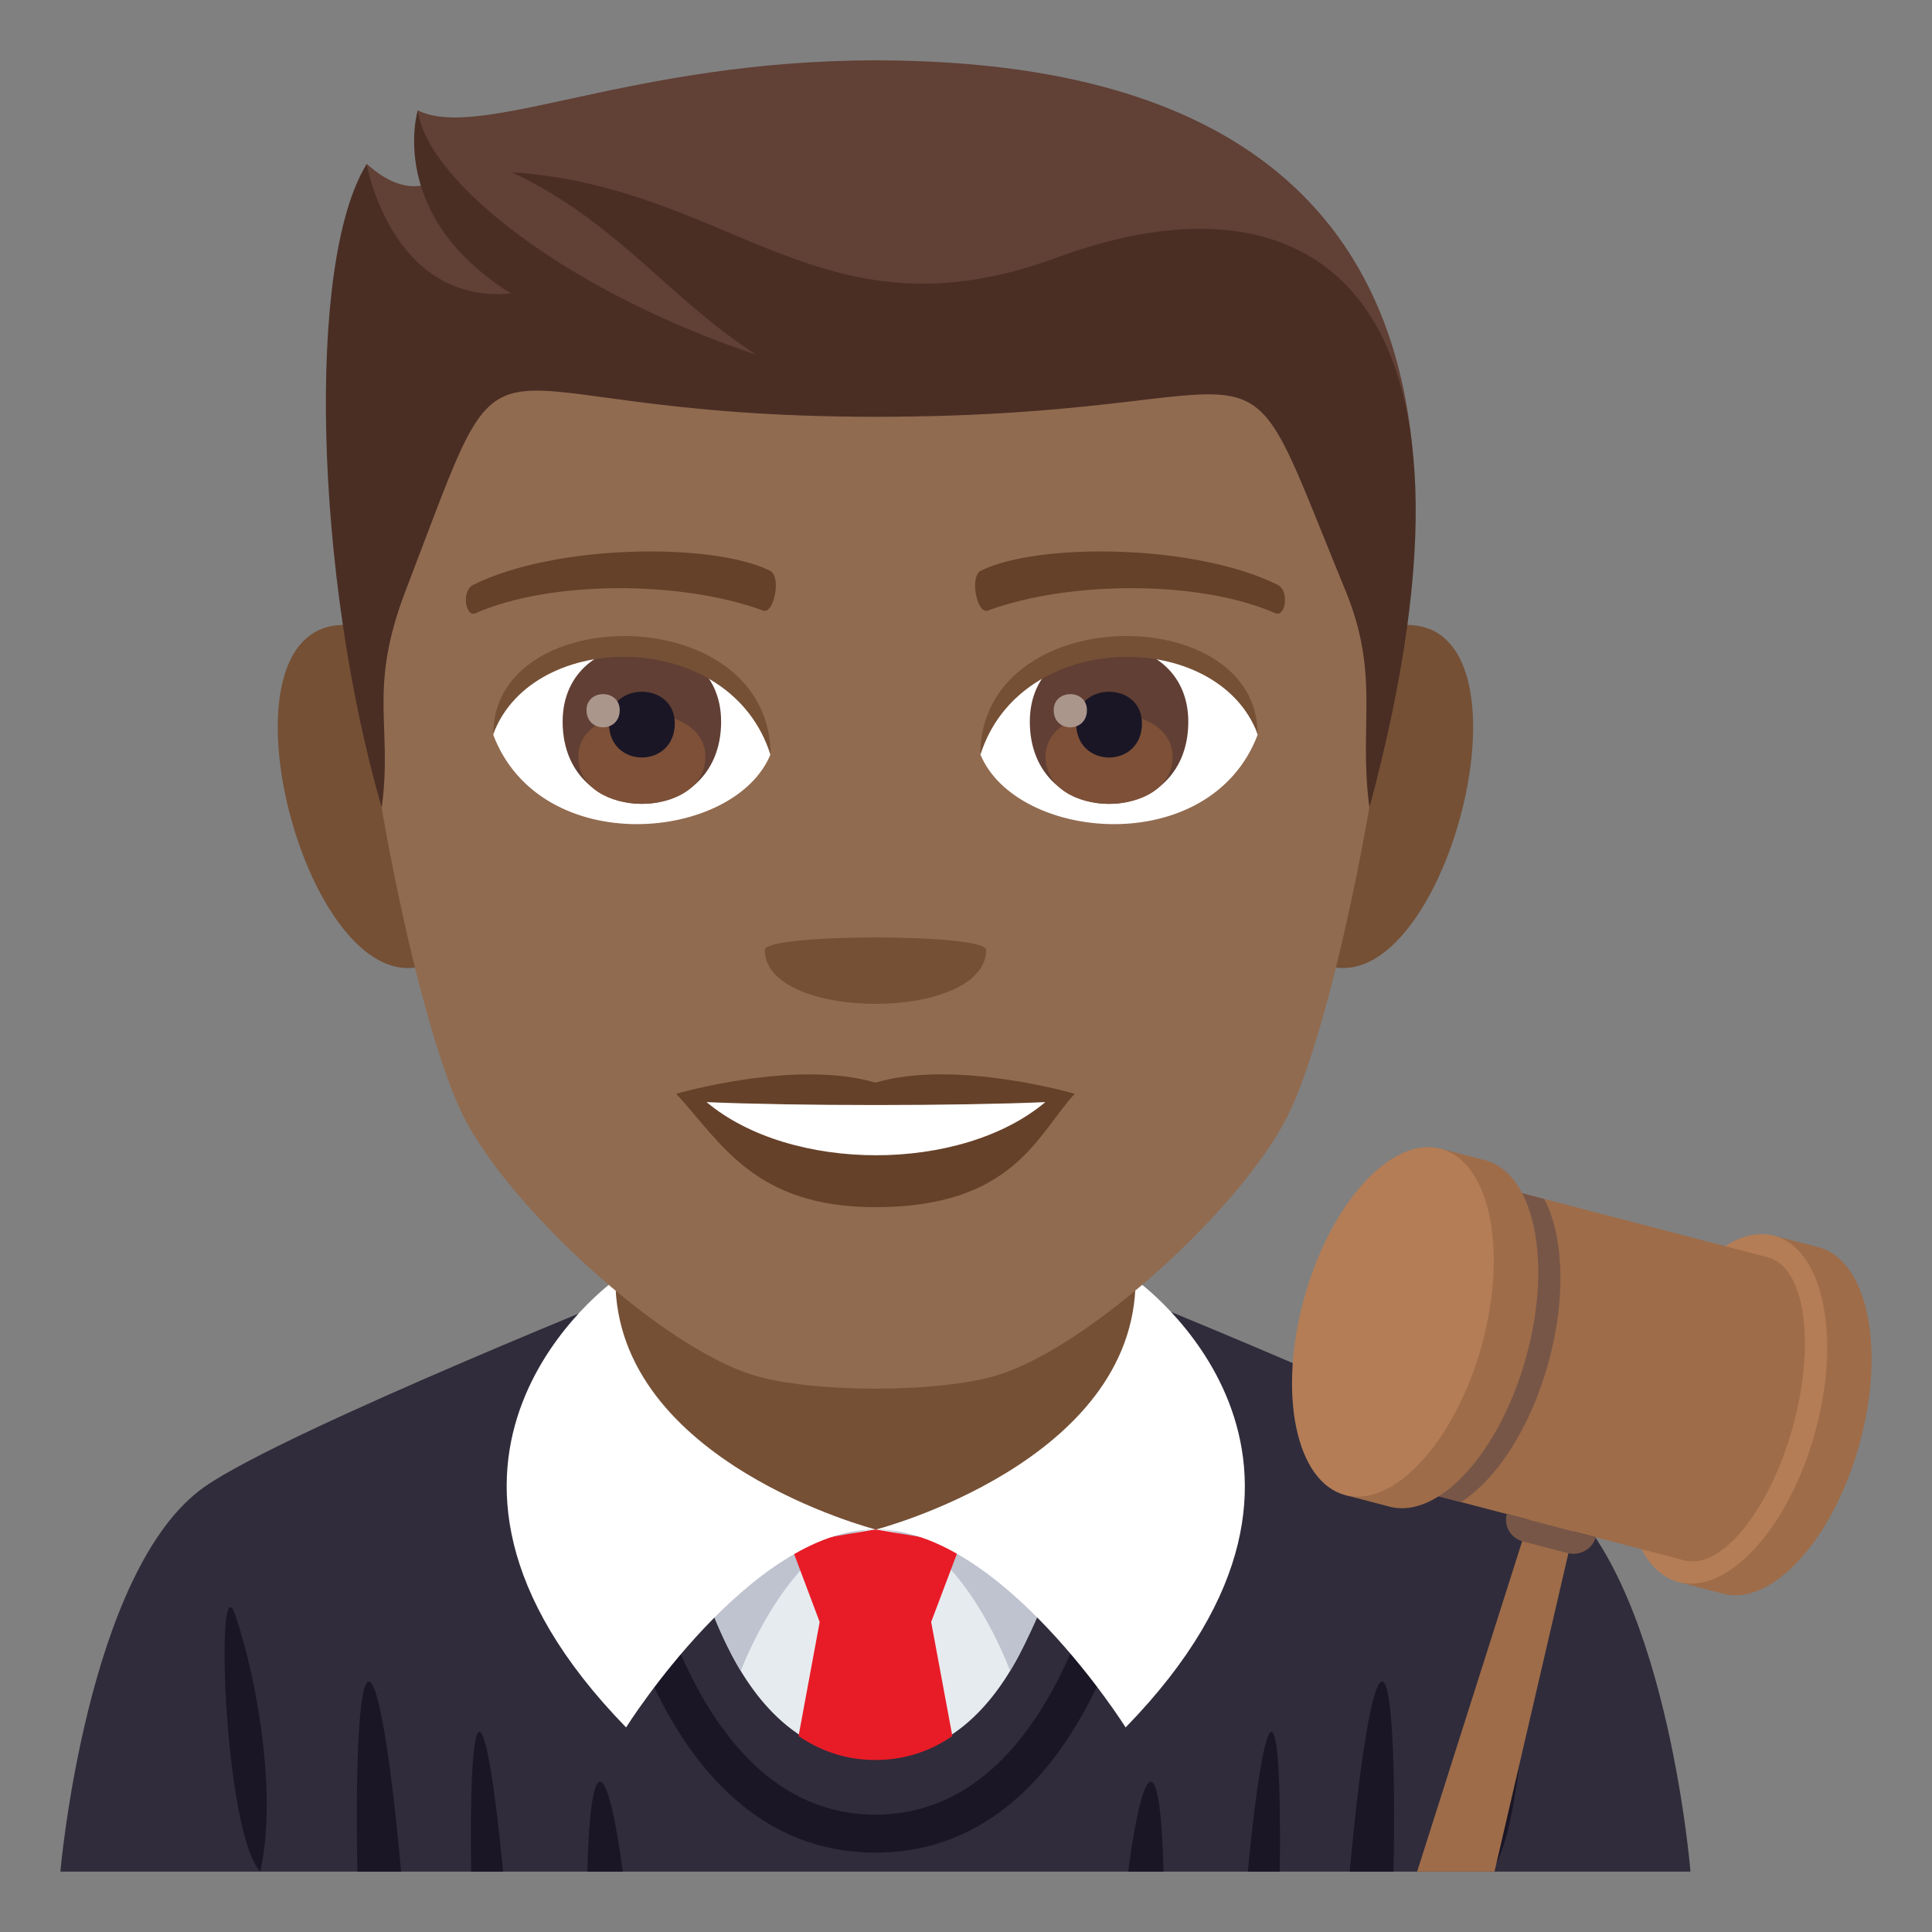 <?xml version="1.0" encoding="utf-8"?>
<!-- Generator: Adobe Illustrator 19.0.0, SVG Export Plug-In . SVG Version: 6.00 Build 0)  -->
<svg version="1.1" id="Layer_1" xmlns="http://www.w3.org/2000/svg" xmlns:xlink="http://www.w3.org/1999/xlink" x="0px" y="0px"
	 width="64px" height="64px" viewBox="0 0 64 64" enable-background="new 0 0 64 64" xml:space="preserve">
<rect x="0" y="0" width="64" height="64" fill="#808080" stroke="none"/>
<path fill="#302C3B" d="M6.79,49.243c2.698-1.882,15.135-6.852,15.135-6.852h14.241c0,0,12.424,4.959,15.111,6.85
	C55.18,51.976,56,62,56,62H2C2,62,2.871,51.967,6.79,49.243"/>
<rect x="20.337" y="36.509" fill="#755035" width="17.326" height="15.482"/>
<path fill="#1A1626" d="M29,61.371c-7.689,0-9.142-11.401-9.199-11.888l1.218-0.153c0.013,0.107,1.379,10.782,7.981,10.782
	c6.606,0,7.969-10.675,7.981-10.782l1.218,0.153C38.142,49.969,36.688,61.371,29,61.371"/>
<path fill="#E6EBEF" d="M29,50.666h-6.136c0,0,1.113,7.556,6.136,7.556c5.024,0,6.136-7.556,6.136-7.556H29z"/>
<path fill="#BEC3CF" d="M24.539,55.35c0,0,1.755-4.685,4.488-4.685s4.434,4.685,4.434,4.685s1.675-2.796,1.675-4.685H22.864
	C22.864,50.666,23.03,52.766,24.539,55.35"/>
<path fill="#1A1626" d="M50.201,53.516c-0.719,2.115-1.395,5.958-0.818,8.483C50.617,60.609,50.868,51.546,50.201,53.516"/>
<path fill="#1A1626" d="M8.619,62c0.576-2.525-0.102-6.368-0.82-8.483C7.132,51.546,7.385,60.609,8.619,62"/>
<path fill="#1A1626" d="M42.12,57.37c-0.219-0.011-0.517,1.829-0.786,4.63h1.059C42.433,59.218,42.34,57.38,42.12,57.37"/>
<path fill="#1A1626" d="M12.214,55.703c-0.313,0.018-0.445,2.582-0.376,6.297h1.449C12.95,58.256,12.534,55.687,12.214,55.703"/>
<path fill="#1A1626" d="M38.543,62c-0.04-1.81-0.186-2.967-0.418-2.979c-0.234-0.014-0.511,1.148-0.753,2.979H38.543z"/>
<path fill="#1A1626" d="M45.786,55.703c-0.318-0.016-0.736,2.554-1.075,6.297h1.451C46.233,58.285,46.101,55.72,45.786,55.703"/>
<path fill="#1A1626" d="M15.88,57.37c-0.22,0.011-0.313,1.849-0.272,4.63h1.059C16.396,59.199,16.102,57.359,15.88,57.37"/>
<path fill="#1A1626" d="M19.875,59.02c-0.232,0.013-0.376,1.17-0.418,2.979h1.173C20.386,60.168,20.109,59.006,19.875,59.02"/>
<path fill="#E81C27" d="M31.548,57.51l-0.702-3.78l0.979-2.593L29,50.666l-2.822,0.472l0.975,2.593l-0.7,3.778
	c0.711,0.484,1.55,0.793,2.548,0.793C30,58.301,30.837,57.993,31.548,57.51z"/>
<path fill="#FFFFFF" d="M20.386,42.391c0,0-8.335,5.913,0.354,14.832c0,0,4.118-6.558,8.261-6.558
	C29,50.666,20.386,48.443,20.386,42.391z"/>
<path fill="#FFFFFF" d="M37.617,42.391c0,6.052-8.59,8.274-8.59,8.274c4.143,0,8.261,6.558,8.261,6.558
	C45.978,48.304,37.617,42.391,37.617,42.391z"/>
<polygon fill="#9E6C49" points="49.507,62 52.134,50.686 50.663,50.303 46.944,62 "/>
<path fill="#9E6C49" d="M60.237,41.315l-1.473-0.381l-0.215,0.773c-1.152,0.764-2.254,2.457-2.836,4.576
	c-0.586,2.127-0.5,4.131,0.105,5.352l-0.213,0.773l1.473,0.385c1.627,0.424,3.65-1.799,4.523-4.969
	C62.476,44.657,61.862,41.741,60.237,41.315"/>
<path fill="#B47D56" d="M60.13,47.44c-0.871,3.17-2.896,5.395-4.523,4.969c-1.625-0.424-2.238-3.336-1.365-6.506
	c0.871-3.168,2.896-5.393,4.523-4.969C60.39,41.358,61.003,44.268,60.13,47.44"/>
<polygon fill="#9E6C49" points="55.804,51.692 45.497,49.002 48.259,38.961 58.567,41.653 "/>
<path fill="#785647" d="M48.243,39.016l-2.732,9.93c0.014,0.021,0.023,0.047,0.033,0.068l2.85,0.744
	c1.176-0.742,2.307-2.463,2.902-4.623c0.594-2.162,0.498-4.203-0.141-5.418l-2.85-0.748C48.284,38.987,48.265,39.004,48.243,39.016"
	/>
<path fill="#9E6C49" d="M49.192,38.432l-1.475-0.379l-0.211,0.773c-1.152,0.762-2.254,2.457-2.84,4.576
	c-0.582,2.125-0.498,4.129,0.109,5.35l-0.213,0.774l1.473,0.385c1.627,0.424,3.65-1.799,4.524-4.969
	C51.431,41.774,50.819,38.858,49.192,38.432"/>
<path fill="#B47D56" d="M49.087,44.557c-0.873,3.17-2.896,5.395-4.523,4.969c-1.627-0.424-2.24-3.336-1.367-6.504
	c0.871-3.17,2.896-5.396,4.523-4.969C49.347,38.477,49.956,41.387,49.087,44.557"/>
<path fill="#9E6C49" d="M59.394,47.249c-0.762,2.773-2.369,4.762-3.59,4.443c-1.219-0.318-1.59-2.824-0.828-5.596
	c0.764-2.773,2.371-4.764,3.592-4.443C59.786,41.969,60.157,44.475,59.394,47.249"/>
<path fill="#785647" d="M52.86,50.924L52.86,50.924c-0.109,0.393-0.529,0.629-0.936,0.523l-1.471-0.383
	c-0.406-0.105-0.648-0.516-0.539-0.91L52.86,50.924z"/>
<path fill="#755035" d="M11.901,20.75c-5.719-1.031-1.252,14.957,3.225,10.547C17.198,29.252,14.575,21.233,11.901,20.75z"/>
<path fill="#755035" d="M46.101,20.75c-2.674,0.483-5.299,8.503-3.223,10.547C47.354,35.707,51.815,19.718,46.101,20.75z"/>
<path fill="#916B50" d="M29.001,2.001c-11.824,0-17.521,8.945-16.807,21.384c0.143,2.503,1.693,10.665,3.158,13.593
	c1.498,2.995,6.512,7.614,9.584,8.57c1.94,0.604,6.188,0.604,8.127,0c3.072-0.956,8.086-5.575,9.586-8.57
	c1.465-2.928,3.016-11.09,3.158-13.593C46.522,10.947,40.825,2.001,29.001,2.001z"/>
<path fill="#664129" d="M29.001,35.863c-2.66-0.782-6.6,0.37-6.6,0.37c1.5,1.635,2.6,3.756,6.6,3.756c4.582,0,5.359-2.407,6.6-3.756
	C35.601,36.233,31.657,35.077,29.001,35.863z"/>
<path fill="#FFFFFF" d="M23.407,36.509c2.787,2.34,8.418,2.354,11.221,0C31.657,36.637,26.399,36.638,23.407,36.509z"/>
<path fill="#755035" d="M32.667,31.465c0,2.386-7.332,2.386-7.332,0C25.335,30.917,32.667,30.917,32.667,31.465z"/>
<path fill="#614036" d="M29.001,2c-8.135,0-13.049,2.688-15.168,1.655c0,0-0.231,1.388,0.6,2.291c0,0-0.877,0.758-2.291-0.522
	c-1.348,4.377,2.652,6.913,16.859,6.913c14.207,0,10.813-3.46,17.797,2.616C46.112,7.465,41.354,2,29.001,2z"/>
<path fill="#4A2E24" d="M35.017,8.53c-7.822,2.888-10.682-2.321-18.06-2.824c3.51,1.657,5.223,4.208,8.105,6.049
	c-6.273-2.101-10.877-5.712-11.226-8.085c0,0-1.047,3.464,3.094,6.053c-3.959,0.367-4.785-4.283-4.785-4.283
	c-2.004,3.221-1.727,13.606,0.5,21.313c0.371-2.75-0.475-3.887,0.797-7.201c3.805-9.904,1.356-5.745,15.563-5.745
	c14.205,0,11.641-3.793,15.561,5.745c1.17,2.844,0.426,4.451,0.799,7.201C50.032,9.375,43.315,5.467,35.017,8.53z"/>
<path fill="#FFFFFF" d="M41.659,24.347c-1.58,4.136-8.008,3.529-9.186,0.635C33.368,20.333,40.792,19.935,41.659,24.347z"/>
<path fill="#FFFFFF" d="M16.341,24.347c1.58,4.136,8.01,3.529,9.186,0.635C24.632,20.331,17.21,19.933,16.341,24.347z"/>
<path fill="#664129" d="M42.315,19.369c-2.705-1.342-7.879-1.407-9.807-0.472c-0.412,0.182-0.141,1.454,0.207,1.332
	c2.688-0.995,7.02-1.019,9.535,0.086C42.585,20.456,42.726,19.557,42.315,19.369z"/>
<path fill="#664129" d="M15.686,19.369c2.703-1.342,7.877-1.407,9.807-0.472c0.412,0.182,0.141,1.454-0.207,1.332
	c-2.691-0.995-7.02-1.019-9.537,0.086C15.415,20.456,15.276,19.557,15.686,19.369z"/>
<path fill="#613F34" d="M34.114,23.907c0,3.629,5.25,3.629,5.25,0C39.364,20.538,34.114,20.538,34.114,23.907z"/>
<path fill="#7D5037" d="M34.634,25.068c0,2.081,4.211,2.081,4.211,0C38.845,23.136,34.634,23.136,34.634,25.068z"/>
<path fill="#1A1626" d="M35.649,23.963c0,1.507,2.18,1.507,2.18,0C37.829,22.566,35.649,22.566,35.649,23.963z"/>
<path fill="#AB968C" d="M34.905,23.524c0,0.761,1.101,0.761,1.101,0C36.007,22.818,34.905,22.818,34.905,23.524z"/>
<path fill="#613F34" d="M18.638,23.906c0,3.63,5.25,3.63,5.25,0C23.888,20.537,18.638,20.537,18.638,23.906z"/>
<path fill="#7D5037" d="M19.157,25.067c0,2.081,4.211,2.081,4.211,0C23.368,23.135,19.157,23.135,19.157,25.067z"/>
<path fill="#1A1626" d="M20.173,23.963c0,1.506,2.18,1.506,2.18,0C22.352,22.565,20.173,22.565,20.173,23.963z"/>
<path fill="#AB968C" d="M19.429,23.523c0,0.761,1.1,0.761,1.1,0C20.528,22.817,19.429,22.817,19.429,23.523z"/>
<path fill="#755035" d="M41.659,24.316c0-4.44-9.186-4.44-9.186,0.703C33.786,20.799,40.347,20.799,41.659,24.316z"/>
<path fill="#755035" d="M16.341,24.316c0-4.44,9.186-4.44,9.186,0.702C24.216,20.796,17.653,20.796,16.341,24.316z"/>
</svg>
